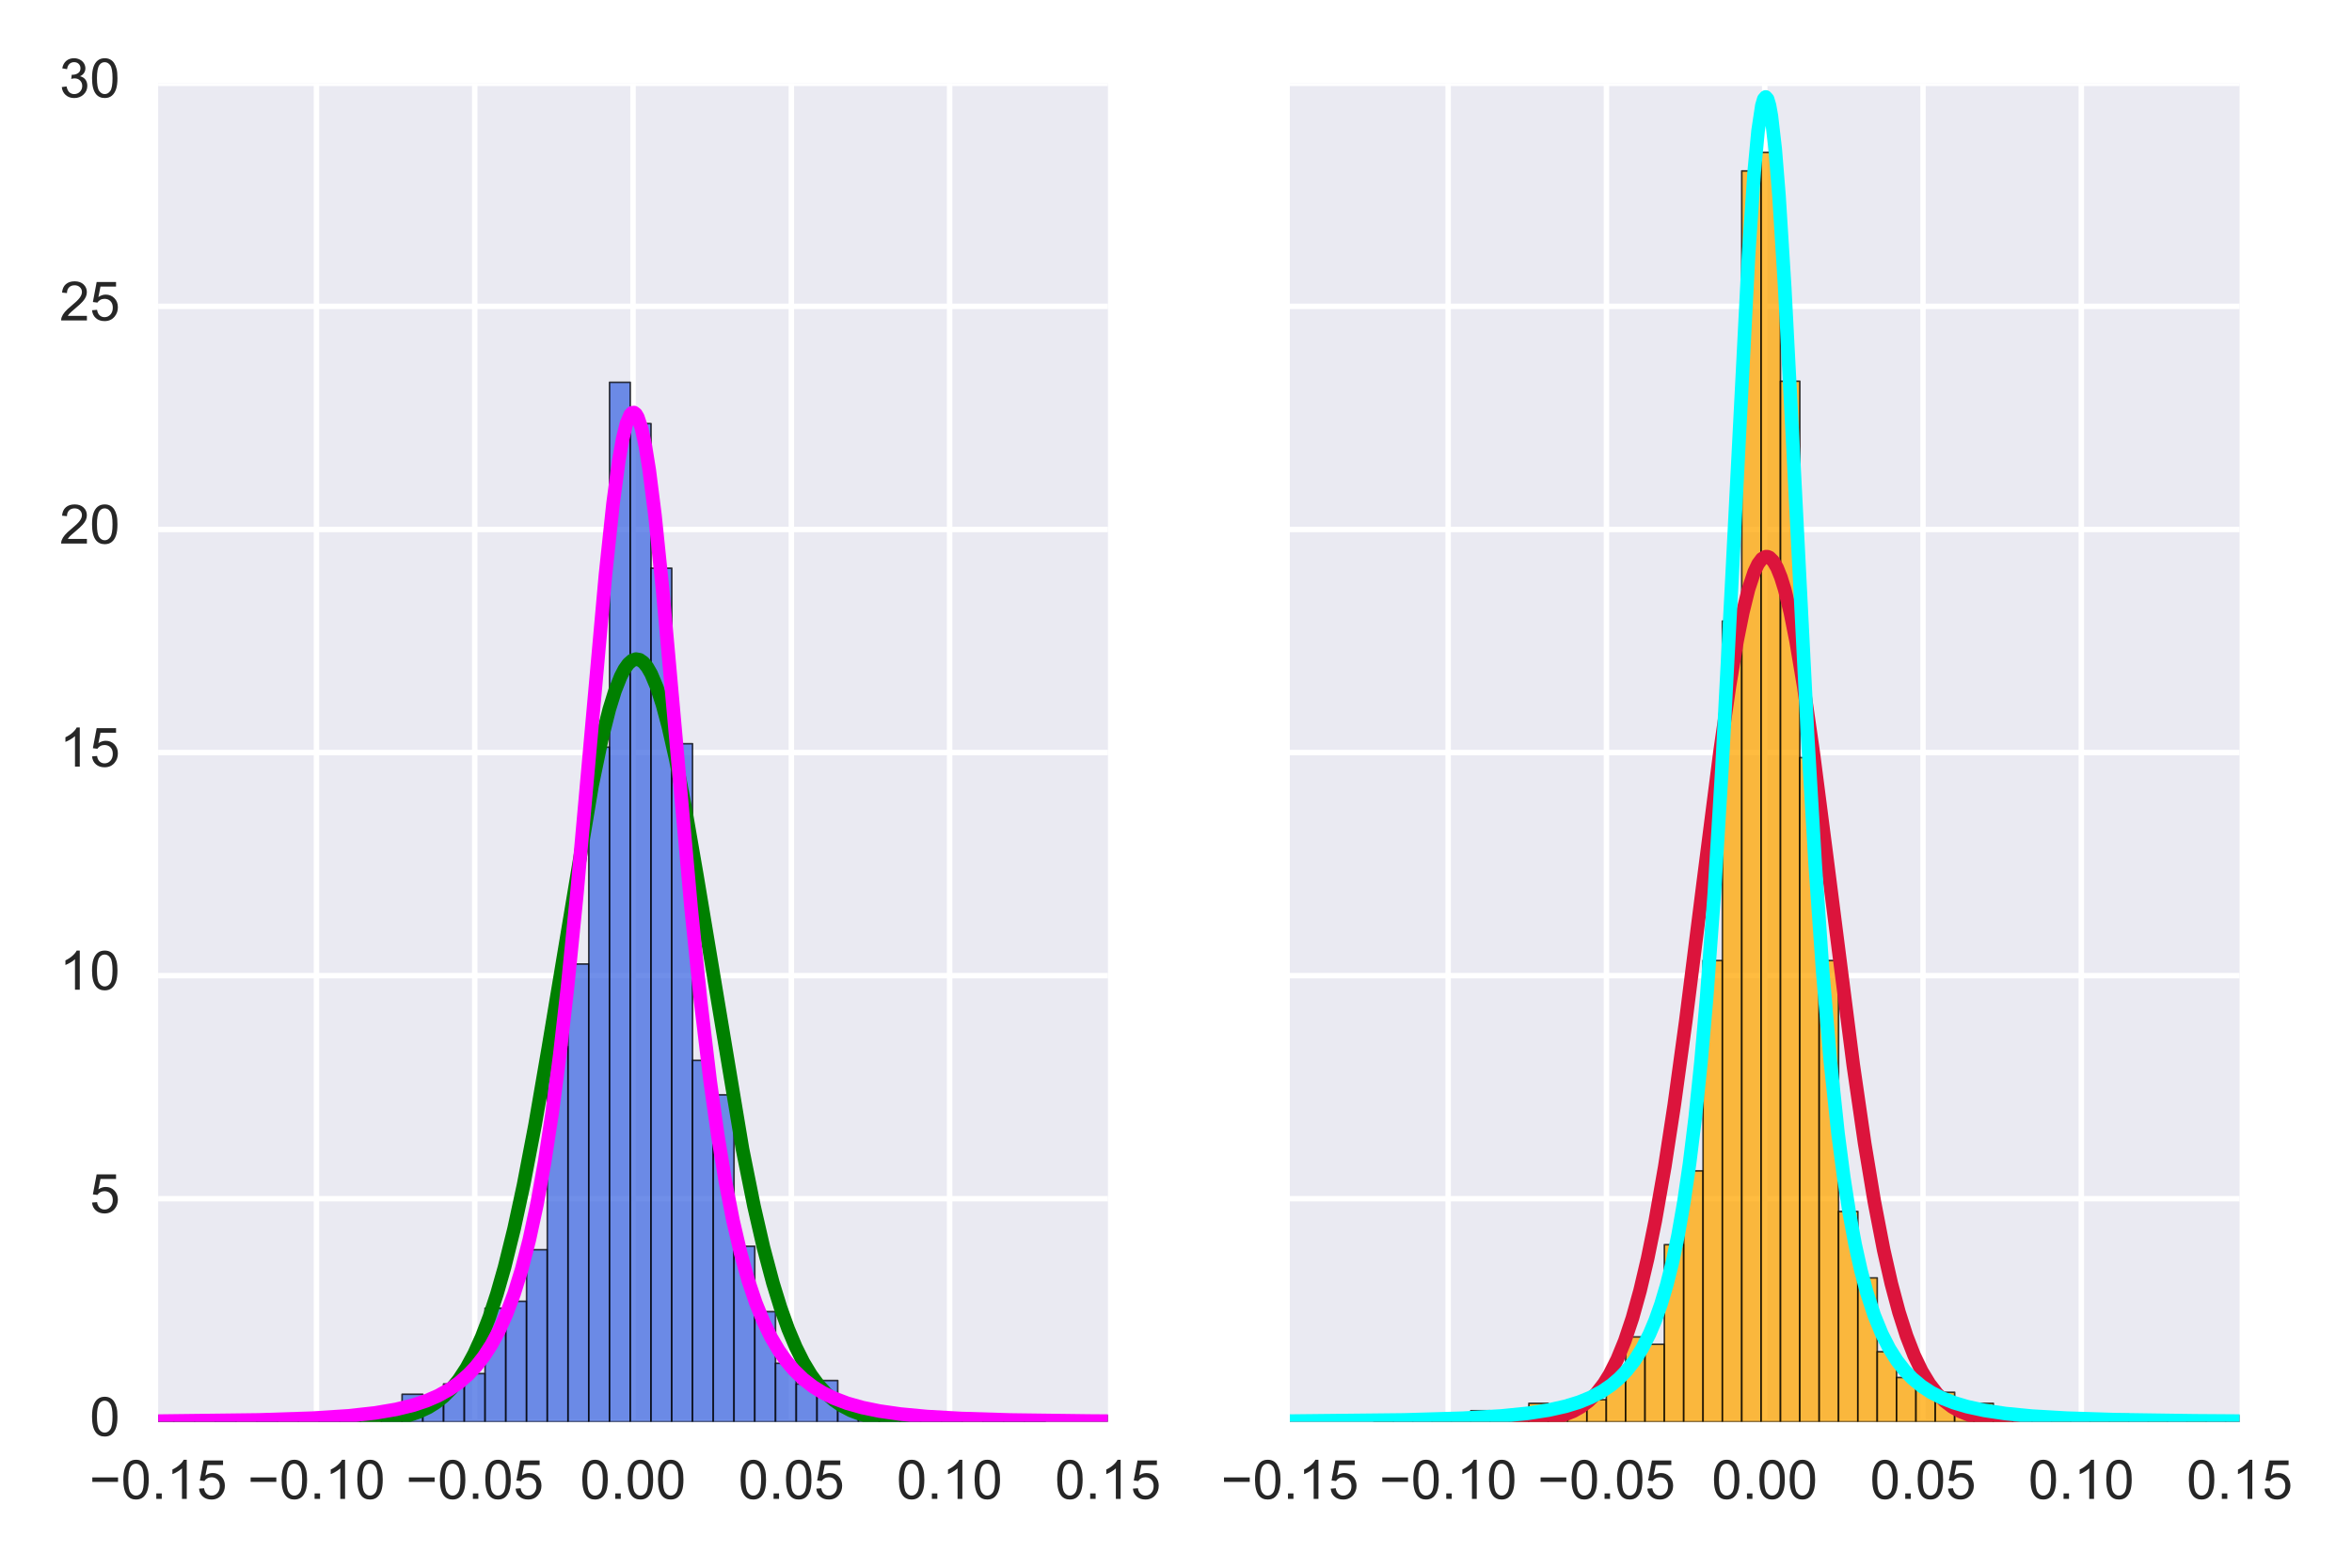 <?xml version="1.0" encoding="utf-8" standalone="no"?>
<!DOCTYPE svg PUBLIC "-//W3C//DTD SVG 1.1//EN"
  "http://www.w3.org/Graphics/SVG/1.1/DTD/svg11.dtd">
<!-- Created with matplotlib (http://matplotlib.org/) -->
<svg height="288pt" version="1.1" viewBox="0 0 432 288" width="432pt" xmlns="http://www.w3.org/2000/svg" xmlns:xlink="http://www.w3.org/1999/xlink">
 <defs>
  <style type="text/css">
*{stroke-linecap:butt;stroke-linejoin:round;stroke-miterlimit:100000;}
  </style>
 </defs>
 <g id="figure_1">
  <g id="patch_1">
   <path d="M 0 288 
L 432 288 
L 432 0 
L 0 0 
z
" style="fill:#ffffff;"/>
  </g>
  <g id="axes_1">
   <g id="patch_2">
    <path d="M 29.05 261.2 
L 203.497 261.2 
L 203.497 15.3 
L 29.05 15.3 
z
" style="fill:#eaeaf2;"/>
   </g>
   <g id="matplotlib.axis_1">
    <g id="xtick_1">
     <g id="text_1">
      <!-- −0.15 -->
      <defs>
       <path d="M 4.156 35.297 
Q 4.156 48 6.766 55.734 
Q 9.375 63.484 14.516 67.672 
Q 19.672 71.875 27.484 71.875 
Q 33.25 71.875 37.594 69.547 
Q 41.938 67.234 44.766 62.859 
Q 47.609 58.5 49.219 52.219 
Q 50.828 45.953 50.828 35.297 
Q 50.828 22.703 48.234 14.969 
Q 45.656 7.234 40.5 3 
Q 35.359 -1.219 27.484 -1.219 
Q 17.141 -1.219 11.234 6.203 
Q 4.156 15.141 4.156 35.297 
M 13.188 35.297 
Q 13.188 17.672 17.312 11.828 
Q 21.438 6 27.484 6 
Q 33.547 6 37.672 11.859 
Q 41.797 17.719 41.797 35.297 
Q 41.797 52.984 37.672 58.781 
Q 33.547 64.594 27.391 64.594 
Q 21.344 64.594 17.719 59.469 
Q 13.188 52.938 13.188 35.297 
" id="ArialMT-30"/>
       <path d="M 37.25 0 
L 28.469 0 
L 28.469 56 
Q 25.297 52.984 20.141 49.953 
Q 14.984 46.922 10.891 45.406 
L 10.891 53.906 
Q 18.266 57.375 23.781 62.297 
Q 29.297 67.234 31.594 71.875 
L 37.25 71.875 
z
" id="ArialMT-31"/>
       <path d="M 52.828 31.203 
L 5.562 31.203 
L 5.562 39.406 
L 52.828 39.406 
z
" id="ArialMT-2212"/>
       <path d="M 9.078 0 
L 9.078 10.016 
L 19.094 10.016 
L 19.094 0 
z
" id="ArialMT-2e"/>
       <path d="M 4.156 18.75 
L 13.375 19.531 
Q 14.406 12.797 18.141 9.391 
Q 21.875 6 27.156 6 
Q 33.5 6 37.891 10.781 
Q 42.281 15.578 42.281 23.484 
Q 42.281 31 38.062 35.344 
Q 33.844 39.703 27 39.703 
Q 22.75 39.703 19.328 37.766 
Q 15.922 35.844 13.969 32.766 
L 5.719 33.844 
L 12.641 70.609 
L 48.25 70.609 
L 48.25 62.203 
L 19.672 62.203 
L 15.828 42.969 
Q 22.266 47.469 29.344 47.469 
Q 38.719 47.469 45.156 40.969 
Q 51.609 34.469 51.609 24.266 
Q 51.609 14.547 45.953 7.469 
Q 39.062 -1.219 27.156 -1.219 
Q 17.391 -1.219 11.203 4.25 
Q 5.031 9.719 4.156 18.75 
" id="ArialMT-35"/>
      </defs>
      <g style="fill:#262626;" transform="translate(16.399 275.358)scale(0.1 -0.1)">
       <use xlink:href="#ArialMT-2212"/>
       <use x="58.398" xlink:href="#ArialMT-30"/>
       <use x="114.014" xlink:href="#ArialMT-2e"/>
       <use x="141.797" xlink:href="#ArialMT-31"/>
       <use x="197.412" xlink:href="#ArialMT-35"/>
      </g>
     </g>
    </g>
    <g id="xtick_2">
     <g id="line2d_1">
      <path clip-path="url(#pfb1548bee6)" d="M 58.124 261.2 
L 58.124 15.3 
" style="fill:none;stroke:#ffffff;stroke-linecap:round;"/>
     </g>
     <g id="line2d_2">
      <defs>
       <path d="M 0 0 
L 0 0 
" id="m879feeece2" style="stroke:#262626;"/>
      </defs>
      <g>
       <use style="fill:#262626;stroke:#262626;" x="58.124" xlink:href="#m879feeece2" y="261.2"/>
      </g>
     </g>
     <g id="line2d_3">
      <g>
       <use style="fill:#262626;stroke:#262626;" x="58.124" xlink:href="#m879feeece2" y="15.3"/>
      </g>
     </g>
     <g id="text_2">
      <!-- −0.10 -->
      <g style="fill:#262626;" transform="translate(45.474 275.358)scale(0.1 -0.1)">
       <use xlink:href="#ArialMT-2212"/>
       <use x="58.398" xlink:href="#ArialMT-30"/>
       <use x="114.014" xlink:href="#ArialMT-2e"/>
       <use x="141.797" xlink:href="#ArialMT-31"/>
       <use x="197.412" xlink:href="#ArialMT-30"/>
      </g>
     </g>
    </g>
    <g id="xtick_3">
     <g id="line2d_4">
      <path clip-path="url(#pfb1548bee6)" d="M 87.199 261.2 
L 87.199 15.3 
" style="fill:none;stroke:#ffffff;stroke-linecap:round;"/>
     </g>
     <g id="line2d_5">
      <g>
       <use style="fill:#262626;stroke:#262626;" x="87.199" xlink:href="#m879feeece2" y="261.2"/>
      </g>
     </g>
     <g id="line2d_6">
      <g>
       <use style="fill:#262626;stroke:#262626;" x="87.199" xlink:href="#m879feeece2" y="15.3"/>
      </g>
     </g>
     <g id="text_3">
      <!-- −0.05 -->
      <g style="fill:#262626;" transform="translate(74.548 275.358)scale(0.1 -0.1)">
       <use xlink:href="#ArialMT-2212"/>
       <use x="58.398" xlink:href="#ArialMT-30"/>
       <use x="114.014" xlink:href="#ArialMT-2e"/>
       <use x="141.797" xlink:href="#ArialMT-30"/>
       <use x="197.412" xlink:href="#ArialMT-35"/>
      </g>
     </g>
    </g>
    <g id="xtick_4">
     <g id="line2d_7">
      <path clip-path="url(#pfb1548bee6)" d="M 116.273 261.2 
L 116.273 15.3 
" style="fill:none;stroke:#ffffff;stroke-linecap:round;"/>
     </g>
     <g id="line2d_8">
      <g>
       <use style="fill:#262626;stroke:#262626;" x="116.273" xlink:href="#m879feeece2" y="261.2"/>
      </g>
     </g>
     <g id="line2d_9">
      <g>
       <use style="fill:#262626;stroke:#262626;" x="116.273" xlink:href="#m879feeece2" y="15.3"/>
      </g>
     </g>
     <g id="text_4">
      <!-- 0.00 -->
      <g style="fill:#262626;" transform="translate(106.543 275.358)scale(0.1 -0.1)">
       <use xlink:href="#ArialMT-30"/>
       <use x="55.615" xlink:href="#ArialMT-2e"/>
       <use x="83.398" xlink:href="#ArialMT-30"/>
       <use x="139.014" xlink:href="#ArialMT-30"/>
      </g>
     </g>
    </g>
    <g id="xtick_5">
     <g id="line2d_10">
      <path clip-path="url(#pfb1548bee6)" d="M 145.348 261.2 
L 145.348 15.3 
" style="fill:none;stroke:#ffffff;stroke-linecap:round;"/>
     </g>
     <g id="line2d_11">
      <g>
       <use style="fill:#262626;stroke:#262626;" x="145.348" xlink:href="#m879feeece2" y="261.2"/>
      </g>
     </g>
     <g id="line2d_12">
      <g>
       <use style="fill:#262626;stroke:#262626;" x="145.348" xlink:href="#m879feeece2" y="15.3"/>
      </g>
     </g>
     <g id="text_5">
      <!-- 0.05 -->
      <g style="fill:#262626;" transform="translate(135.617 275.358)scale(0.1 -0.1)">
       <use xlink:href="#ArialMT-30"/>
       <use x="55.615" xlink:href="#ArialMT-2e"/>
       <use x="83.398" xlink:href="#ArialMT-30"/>
       <use x="139.014" xlink:href="#ArialMT-35"/>
      </g>
     </g>
    </g>
    <g id="xtick_6">
     <g id="line2d_13">
      <path clip-path="url(#pfb1548bee6)" d="M 174.422 261.2 
L 174.422 15.3 
" style="fill:none;stroke:#ffffff;stroke-linecap:round;"/>
     </g>
     <g id="line2d_14">
      <g>
       <use style="fill:#262626;stroke:#262626;" x="174.422" xlink:href="#m879feeece2" y="261.2"/>
      </g>
     </g>
     <g id="line2d_15">
      <g>
       <use style="fill:#262626;stroke:#262626;" x="174.422" xlink:href="#m879feeece2" y="15.3"/>
      </g>
     </g>
     <g id="text_6">
      <!-- 0.10 -->
      <g style="fill:#262626;" transform="translate(164.692 275.358)scale(0.1 -0.1)">
       <use xlink:href="#ArialMT-30"/>
       <use x="55.615" xlink:href="#ArialMT-2e"/>
       <use x="83.398" xlink:href="#ArialMT-31"/>
       <use x="139.014" xlink:href="#ArialMT-30"/>
      </g>
     </g>
    </g>
    <g id="xtick_7">
     <g id="text_7">
      <!-- 0.15 -->
      <g style="fill:#262626;" transform="translate(193.766 275.358)scale(0.1 -0.1)">
       <use xlink:href="#ArialMT-30"/>
       <use x="55.615" xlink:href="#ArialMT-2e"/>
       <use x="83.398" xlink:href="#ArialMT-31"/>
       <use x="139.014" xlink:href="#ArialMT-35"/>
      </g>
     </g>
    </g>
   </g>
   <g id="matplotlib.axis_2">
    <g id="ytick_1">
     <g id="line2d_16">
      <path clip-path="url(#pfb1548bee6)" d="M 29.05 261.2 
L 203.497 261.2 
" style="fill:none;stroke:#ffffff;stroke-linecap:round;"/>
     </g>
     <g id="line2d_17">
      <g>
       <use style="fill:#262626;stroke:#262626;" x="29.05" xlink:href="#m879feeece2" y="261.2"/>
      </g>
     </g>
     <g id="line2d_18">
      <g>
       <use style="fill:#262626;stroke:#262626;" x="203.497" xlink:href="#m879feeece2" y="261.2"/>
      </g>
     </g>
     <g id="text_8">
      <!-- 0 -->
      <g style="fill:#262626;" transform="translate(16.489 263.785)scale(0.1 -0.1)">
       <use xlink:href="#ArialMT-30"/>
      </g>
     </g>
    </g>
    <g id="ytick_2">
     <g id="line2d_19">
      <path clip-path="url(#pfb1548bee6)" d="M 29.05 220.217 
L 203.497 220.217 
" style="fill:none;stroke:#ffffff;stroke-linecap:round;"/>
     </g>
     <g id="line2d_20">
      <g>
       <use style="fill:#262626;stroke:#262626;" x="29.05" xlink:href="#m879feeece2" y="220.217"/>
      </g>
     </g>
     <g id="line2d_21">
      <g>
       <use style="fill:#262626;stroke:#262626;" x="203.497" xlink:href="#m879feeece2" y="220.217"/>
      </g>
     </g>
     <g id="text_9">
      <!-- 5 -->
      <g style="fill:#262626;" transform="translate(16.489 222.802)scale(0.1 -0.1)">
       <use xlink:href="#ArialMT-35"/>
      </g>
     </g>
    </g>
    <g id="ytick_3">
     <g id="line2d_22">
      <path clip-path="url(#pfb1548bee6)" d="M 29.05 179.233 
L 203.497 179.233 
" style="fill:none;stroke:#ffffff;stroke-linecap:round;"/>
     </g>
     <g id="line2d_23">
      <g>
       <use style="fill:#262626;stroke:#262626;" x="29.05" xlink:href="#m879feeece2" y="179.233"/>
      </g>
     </g>
     <g id="line2d_24">
      <g>
       <use style="fill:#262626;stroke:#262626;" x="203.497" xlink:href="#m879feeece2" y="179.233"/>
      </g>
     </g>
     <g id="text_10">
      <!-- 10 -->
      <g style="fill:#262626;" transform="translate(10.928 181.818)scale(0.1 -0.1)">
       <use xlink:href="#ArialMT-31"/>
       <use x="55.615" xlink:href="#ArialMT-30"/>
      </g>
     </g>
    </g>
    <g id="ytick_4">
     <g id="line2d_25">
      <path clip-path="url(#pfb1548bee6)" d="M 29.05 138.25 
L 203.497 138.25 
" style="fill:none;stroke:#ffffff;stroke-linecap:round;"/>
     </g>
     <g id="line2d_26">
      <g>
       <use style="fill:#262626;stroke:#262626;" x="29.05" xlink:href="#m879feeece2" y="138.25"/>
      </g>
     </g>
     <g id="line2d_27">
      <g>
       <use style="fill:#262626;stroke:#262626;" x="203.497" xlink:href="#m879feeece2" y="138.25"/>
      </g>
     </g>
     <g id="text_11">
      <!-- 15 -->
      <g style="fill:#262626;" transform="translate(10.928 140.835)scale(0.1 -0.1)">
       <use xlink:href="#ArialMT-31"/>
       <use x="55.615" xlink:href="#ArialMT-35"/>
      </g>
     </g>
    </g>
    <g id="ytick_5">
     <g id="line2d_28">
      <path clip-path="url(#pfb1548bee6)" d="M 29.05 97.267 
L 203.497 97.267 
" style="fill:none;stroke:#ffffff;stroke-linecap:round;"/>
     </g>
     <g id="line2d_29">
      <g>
       <use style="fill:#262626;stroke:#262626;" x="29.05" xlink:href="#m879feeece2" y="97.267"/>
      </g>
     </g>
     <g id="line2d_30">
      <g>
       <use style="fill:#262626;stroke:#262626;" x="203.497" xlink:href="#m879feeece2" y="97.267"/>
      </g>
     </g>
     <g id="text_12">
      <!-- 20 -->
      <defs>
       <path d="M 50.344 8.453 
L 50.344 0 
L 3.031 0 
Q 2.938 3.172 4.047 6.109 
Q 5.859 10.938 9.828 15.625 
Q 13.812 20.312 21.344 26.469 
Q 33.016 36.031 37.109 41.625 
Q 41.219 47.219 41.219 52.203 
Q 41.219 57.422 37.469 61 
Q 33.734 64.594 27.734 64.594 
Q 21.391 64.594 17.578 60.781 
Q 13.766 56.984 13.719 50.25 
L 4.688 51.172 
Q 5.609 61.281 11.656 66.578 
Q 17.719 71.875 27.938 71.875 
Q 38.234 71.875 44.234 66.156 
Q 50.25 60.453 50.25 52 
Q 50.25 47.703 48.484 43.547 
Q 46.734 39.406 42.656 34.812 
Q 38.578 30.219 29.109 22.219 
Q 21.188 15.578 18.938 13.203 
Q 16.703 10.844 15.234 8.453 
z
" id="ArialMT-32"/>
      </defs>
      <g style="fill:#262626;" transform="translate(10.928 99.852)scale(0.1 -0.1)">
       <use xlink:href="#ArialMT-32"/>
       <use x="55.615" xlink:href="#ArialMT-30"/>
      </g>
     </g>
    </g>
    <g id="ytick_6">
     <g id="line2d_31">
      <path clip-path="url(#pfb1548bee6)" d="M 29.05 56.283 
L 203.497 56.283 
" style="fill:none;stroke:#ffffff;stroke-linecap:round;"/>
     </g>
     <g id="line2d_32">
      <g>
       <use style="fill:#262626;stroke:#262626;" x="29.05" xlink:href="#m879feeece2" y="56.283"/>
      </g>
     </g>
     <g id="line2d_33">
      <g>
       <use style="fill:#262626;stroke:#262626;" x="203.497" xlink:href="#m879feeece2" y="56.283"/>
      </g>
     </g>
     <g id="text_13">
      <!-- 25 -->
      <g style="fill:#262626;" transform="translate(10.928 58.868)scale(0.1 -0.1)">
       <use xlink:href="#ArialMT-32"/>
       <use x="55.615" xlink:href="#ArialMT-35"/>
      </g>
     </g>
    </g>
    <g id="ytick_7">
     <g id="line2d_34">
      <path clip-path="url(#pfb1548bee6)" d="M 29.05 15.3 
L 203.497 15.3 
" style="fill:none;stroke:#ffffff;stroke-linecap:round;"/>
     </g>
     <g id="line2d_35">
      <g>
       <use style="fill:#262626;stroke:#262626;" x="29.05" xlink:href="#m879feeece2" y="15.3"/>
      </g>
     </g>
     <g id="line2d_36">
      <g>
       <use style="fill:#262626;stroke:#262626;" x="203.497" xlink:href="#m879feeece2" y="15.3"/>
      </g>
     </g>
     <g id="text_14">
      <!-- 30 -->
      <defs>
       <path d="M 4.203 18.891 
L 12.984 20.062 
Q 14.5 12.594 18.141 9.297 
Q 21.781 6 27 6 
Q 33.203 6 37.469 10.297 
Q 41.75 14.594 41.75 20.953 
Q 41.75 27 37.797 30.922 
Q 33.844 34.859 27.734 34.859 
Q 25.25 34.859 21.531 33.891 
L 22.516 41.609 
Q 23.391 41.5 23.922 41.5 
Q 29.547 41.5 34.031 44.422 
Q 38.531 47.359 38.531 53.469 
Q 38.531 58.297 35.25 61.469 
Q 31.984 64.656 26.812 64.656 
Q 21.688 64.656 18.266 61.422 
Q 14.844 58.203 13.875 51.766 
L 5.078 53.328 
Q 6.688 62.156 12.391 67.016 
Q 18.109 71.875 26.609 71.875 
Q 32.469 71.875 37.391 69.359 
Q 42.328 66.844 44.938 62.5 
Q 47.562 58.156 47.562 53.266 
Q 47.562 48.641 45.062 44.828 
Q 42.578 41.016 37.703 38.766 
Q 44.047 37.312 47.562 32.688 
Q 51.078 28.078 51.078 21.141 
Q 51.078 11.766 44.234 5.25 
Q 37.406 -1.266 26.953 -1.266 
Q 17.531 -1.266 11.297 4.344 
Q 5.078 9.969 4.203 18.891 
" id="ArialMT-33"/>
      </defs>
      <g style="fill:#262626;" transform="translate(10.928 17.885)scale(0.1 -0.1)">
       <use xlink:href="#ArialMT-33"/>
       <use x="55.615" xlink:href="#ArialMT-30"/>
      </g>
     </g>
    </g>
   </g>
   <g id="patch_3">
    <path clip-path="url(#pfb1548bee6)" d="M 1.447 261.2 
L 5.257 261.2 
L 5.257 260.568 
L 1.447 260.568 
z
" style="fill:#4169e1;opacity:0.75;stroke:#000000;stroke-linejoin:miter;stroke-width:0.3;"/>
   </g>
   <g id="patch_4">
    <path clip-path="url(#pfb1548bee6)" d="M 5.257 261.2 
L 9.068 261.2 
L 9.068 261.2 
L 5.257 261.2 
z
" style="fill:#4169e1;opacity:0.75;stroke:#000000;stroke-linejoin:miter;stroke-width:0.3;"/>
   </g>
   <g id="patch_5">
    <path clip-path="url(#pfb1548bee6)" d="M 9.068 261.2 
L 12.879 261.2 
L 12.879 261.2 
L 9.068 261.2 
z
" style="fill:#4169e1;opacity:0.75;stroke:#000000;stroke-linejoin:miter;stroke-width:0.3;"/>
   </g>
   <g id="patch_6">
    <path clip-path="url(#pfb1548bee6)" d="M 12.879 261.2 
L 16.689 261.2 
L 16.689 261.2 
L 12.879 261.2 
z
" style="fill:#4169e1;opacity:0.75;stroke:#000000;stroke-linejoin:miter;stroke-width:0.3;"/>
   </g>
   <g id="patch_7">
    <path clip-path="url(#pfb1548bee6)" d="M 16.689 261.2 
L 20.5 261.2 
L 20.5 261.2 
L 16.689 261.2 
z
" style="fill:#4169e1;opacity:0.75;stroke:#000000;stroke-linejoin:miter;stroke-width:0.3;"/>
   </g>
   <g id="patch_8">
    <path clip-path="url(#pfb1548bee6)" d="M 20.5 261.2 
L 24.311 261.2 
L 24.311 261.2 
L 20.5 261.2 
z
" style="fill:#4169e1;opacity:0.75;stroke:#000000;stroke-linejoin:miter;stroke-width:0.3;"/>
   </g>
   <g id="patch_9">
    <path clip-path="url(#pfb1548bee6)" d="M 24.311 261.2 
L 28.121 261.2 
L 28.121 261.2 
L 24.311 261.2 
z
" style="fill:#4169e1;opacity:0.75;stroke:#000000;stroke-linejoin:miter;stroke-width:0.3;"/>
   </g>
   <g id="patch_10">
    <path clip-path="url(#pfb1548bee6)" d="M 28.121 261.2 
L 31.932 261.2 
L 31.932 261.2 
L 28.121 261.2 
z
" style="fill:#4169e1;opacity:0.75;stroke:#000000;stroke-linejoin:miter;stroke-width:0.3;"/>
   </g>
   <g id="patch_11">
    <path clip-path="url(#pfb1548bee6)" d="M 31.932 261.2 
L 35.743 261.2 
L 35.743 261.2 
L 31.932 261.2 
z
" style="fill:#4169e1;opacity:0.75;stroke:#000000;stroke-linejoin:miter;stroke-width:0.3;"/>
   </g>
   <g id="patch_12">
    <path clip-path="url(#pfb1548bee6)" d="M 35.743 261.2 
L 39.553 261.2 
L 39.553 261.2 
L 35.743 261.2 
z
" style="fill:#4169e1;opacity:0.75;stroke:#000000;stroke-linejoin:miter;stroke-width:0.3;"/>
   </g>
   <g id="patch_13">
    <path clip-path="url(#pfb1548bee6)" d="M 39.553 261.2 
L 43.364 261.2 
L 43.364 260.568 
L 39.553 260.568 
z
" style="fill:#4169e1;opacity:0.75;stroke:#000000;stroke-linejoin:miter;stroke-width:0.3;"/>
   </g>
   <g id="patch_14">
    <path clip-path="url(#pfb1548bee6)" d="M 43.364 261.2 
L 47.175 261.2 
L 47.175 261.2 
L 43.364 261.2 
z
" style="fill:#4169e1;opacity:0.75;stroke:#000000;stroke-linejoin:miter;stroke-width:0.3;"/>
   </g>
   <g id="patch_15">
    <path clip-path="url(#pfb1548bee6)" d="M 47.175 261.2 
L 50.985 261.2 
L 50.985 260.568 
L 47.175 260.568 
z
" style="fill:#4169e1;opacity:0.75;stroke:#000000;stroke-linejoin:miter;stroke-width:0.3;"/>
   </g>
   <g id="patch_16">
    <path clip-path="url(#pfb1548bee6)" d="M 50.985 261.2 
L 54.796 261.2 
L 54.796 261.2 
L 50.985 261.2 
z
" style="fill:#4169e1;opacity:0.75;stroke:#000000;stroke-linejoin:miter;stroke-width:0.3;"/>
   </g>
   <g id="patch_17">
    <path clip-path="url(#pfb1548bee6)" d="M 54.796 261.2 
L 58.607 261.2 
L 58.607 261.2 
L 54.796 261.2 
z
" style="fill:#4169e1;opacity:0.75;stroke:#000000;stroke-linejoin:miter;stroke-width:0.3;"/>
   </g>
   <g id="patch_18">
    <path clip-path="url(#pfb1548bee6)" d="M 58.607 261.2 
L 62.417 261.2 
L 62.417 260.568 
L 58.607 260.568 
z
" style="fill:#4169e1;opacity:0.75;stroke:#000000;stroke-linejoin:miter;stroke-width:0.3;"/>
   </g>
   <g id="patch_19">
    <path clip-path="url(#pfb1548bee6)" d="M 62.417 261.2 
L 66.228 261.2 
L 66.228 259.935 
L 62.417 259.935 
z
" style="fill:#4169e1;opacity:0.75;stroke:#000000;stroke-linejoin:miter;stroke-width:0.3;"/>
   </g>
   <g id="patch_20">
    <path clip-path="url(#pfb1548bee6)" d="M 66.228 261.2 
L 70.039 261.2 
L 70.039 261.2 
L 66.228 261.2 
z
" style="fill:#4169e1;opacity:0.75;stroke:#000000;stroke-linejoin:miter;stroke-width:0.3;"/>
   </g>
   <g id="patch_21">
    <path clip-path="url(#pfb1548bee6)" d="M 70.039 261.2 
L 73.849 261.2 
L 73.849 259.935 
L 70.039 259.935 
z
" style="fill:#4169e1;opacity:0.75;stroke:#000000;stroke-linejoin:miter;stroke-width:0.3;"/>
   </g>
   <g id="patch_22">
    <path clip-path="url(#pfb1548bee6)" d="M 73.849 261.2 
L 77.66 261.2 
L 77.66 256.141 
L 73.849 256.141 
z
" style="fill:#4169e1;opacity:0.75;stroke:#000000;stroke-linejoin:miter;stroke-width:0.3;"/>
   </g>
   <g id="patch_23">
    <path clip-path="url(#pfb1548bee6)" d="M 77.66 261.2 
L 81.471 261.2 
L 81.471 258.038 
L 77.66 258.038 
z
" style="fill:#4169e1;opacity:0.75;stroke:#000000;stroke-linejoin:miter;stroke-width:0.3;"/>
   </g>
   <g id="patch_24">
    <path clip-path="url(#pfb1548bee6)" d="M 81.471 261.2 
L 85.281 261.2 
L 85.281 254.244 
L 81.471 254.244 
z
" style="fill:#4169e1;opacity:0.75;stroke:#000000;stroke-linejoin:miter;stroke-width:0.3;"/>
   </g>
   <g id="patch_25">
    <path clip-path="url(#pfb1548bee6)" d="M 85.281 261.2 
L 89.092 261.2 
L 89.092 252.347 
L 85.281 252.347 
z
" style="fill:#4169e1;opacity:0.75;stroke:#000000;stroke-linejoin:miter;stroke-width:0.3;"/>
   </g>
   <g id="patch_26">
    <path clip-path="url(#pfb1548bee6)" d="M 89.092 261.2 
L 92.903 261.2 
L 92.903 240.333 
L 89.092 240.333 
z
" style="fill:#4169e1;opacity:0.75;stroke:#000000;stroke-linejoin:miter;stroke-width:0.3;"/>
   </g>
   <g id="patch_27">
    <path clip-path="url(#pfb1548bee6)" d="M 92.903 261.2 
L 96.713 261.2 
L 96.713 239.068 
L 92.903 239.068 
z
" style="fill:#4169e1;opacity:0.75;stroke:#000000;stroke-linejoin:miter;stroke-width:0.3;"/>
   </g>
   <g id="patch_28">
    <path clip-path="url(#pfb1548bee6)" d="M 96.713 261.2 
L 100.524 261.2 
L 100.524 229.583 
L 96.713 229.583 
z
" style="fill:#4169e1;opacity:0.75;stroke:#000000;stroke-linejoin:miter;stroke-width:0.3;"/>
   </g>
   <g id="patch_29">
    <path clip-path="url(#pfb1548bee6)" d="M 100.524 261.2 
L 104.335 261.2 
L 104.335 192.275 
L 100.524 192.275 
z
" style="fill:#4169e1;opacity:0.75;stroke:#000000;stroke-linejoin:miter;stroke-width:0.3;"/>
   </g>
   <g id="patch_30">
    <path clip-path="url(#pfb1548bee6)" d="M 104.335 261.2 
L 108.145 261.2 
L 108.145 177.099 
L 104.335 177.099 
z
" style="fill:#4169e1;opacity:0.75;stroke:#000000;stroke-linejoin:miter;stroke-width:0.3;"/>
   </g>
   <g id="patch_31">
    <path clip-path="url(#pfb1548bee6)" d="M 108.145 261.2 
L 111.956 261.2 
L 111.956 137.261 
L 108.145 137.261 
z
" style="fill:#4169e1;opacity:0.75;stroke:#000000;stroke-linejoin:miter;stroke-width:0.3;"/>
   </g>
   <g id="patch_32">
    <path clip-path="url(#pfb1548bee6)" d="M 111.956 261.2 
L 115.767 261.2 
L 115.767 70.233 
L 111.956 70.233 
z
" style="fill:#4169e1;opacity:0.75;stroke:#000000;stroke-linejoin:miter;stroke-width:0.3;"/>
   </g>
   <g id="patch_33">
    <path clip-path="url(#pfb1548bee6)" d="M 115.767 261.2 
L 119.577 261.2 
L 119.577 77.821 
L 115.767 77.821 
z
" style="fill:#4169e1;opacity:0.75;stroke:#000000;stroke-linejoin:miter;stroke-width:0.3;"/>
   </g>
   <g id="patch_34">
    <path clip-path="url(#pfb1548bee6)" d="M 119.577 261.2 
L 123.388 261.2 
L 123.388 104.379 
L 119.577 104.379 
z
" style="fill:#4169e1;opacity:0.75;stroke:#000000;stroke-linejoin:miter;stroke-width:0.3;"/>
   </g>
   <g id="patch_35">
    <path clip-path="url(#pfb1548bee6)" d="M 123.388 261.2 
L 127.199 261.2 
L 127.199 136.629 
L 123.388 136.629 
z
" style="fill:#4169e1;opacity:0.75;stroke:#000000;stroke-linejoin:miter;stroke-width:0.3;"/>
   </g>
   <g id="patch_36">
    <path clip-path="url(#pfb1548bee6)" d="M 127.199 261.2 
L 131.009 261.2 
L 131.009 194.804 
L 127.199 194.804 
z
" style="fill:#4169e1;opacity:0.75;stroke:#000000;stroke-linejoin:miter;stroke-width:0.3;"/>
   </g>
   <g id="patch_37">
    <path clip-path="url(#pfb1548bee6)" d="M 131.009 261.2 
L 134.82 261.2 
L 134.82 201.128 
L 131.009 201.128 
z
" style="fill:#4169e1;opacity:0.75;stroke:#000000;stroke-linejoin:miter;stroke-width:0.3;"/>
   </g>
   <g id="patch_38">
    <path clip-path="url(#pfb1548bee6)" d="M 134.82 261.2 
L 138.631 261.2 
L 138.631 228.951 
L 134.82 228.951 
z
" style="fill:#4169e1;opacity:0.75;stroke:#000000;stroke-linejoin:miter;stroke-width:0.3;"/>
   </g>
   <g id="patch_39">
    <path clip-path="url(#pfb1548bee6)" d="M 138.631 261.2 
L 142.441 261.2 
L 142.441 240.965 
L 138.631 240.965 
z
" style="fill:#4169e1;opacity:0.75;stroke:#000000;stroke-linejoin:miter;stroke-width:0.3;"/>
   </g>
   <g id="patch_40">
    <path clip-path="url(#pfb1548bee6)" d="M 142.441 261.2 
L 146.252 261.2 
L 146.252 250.45 
L 142.441 250.45 
z
" style="fill:#4169e1;opacity:0.75;stroke:#000000;stroke-linejoin:miter;stroke-width:0.3;"/>
   </g>
   <g id="patch_41">
    <path clip-path="url(#pfb1548bee6)" d="M 146.252 261.2 
L 150.063 261.2 
L 150.063 254.244 
L 146.252 254.244 
z
" style="fill:#4169e1;opacity:0.75;stroke:#000000;stroke-linejoin:miter;stroke-width:0.3;"/>
   </g>
   <g id="patch_42">
    <path clip-path="url(#pfb1548bee6)" d="M 150.063 261.2 
L 153.873 261.2 
L 153.873 253.612 
L 150.063 253.612 
z
" style="fill:#4169e1;opacity:0.75;stroke:#000000;stroke-linejoin:miter;stroke-width:0.3;"/>
   </g>
   <g id="patch_43">
    <path clip-path="url(#pfb1548bee6)" d="M 153.873 261.2 
L 157.684 261.2 
L 157.684 258.671 
L 153.873 258.671 
z
" style="fill:#4169e1;opacity:0.75;stroke:#000000;stroke-linejoin:miter;stroke-width:0.3;"/>
   </g>
   <g id="patch_44">
    <path clip-path="url(#pfb1548bee6)" d="M 157.684 261.2 
L 161.495 261.2 
L 161.495 259.935 
L 157.684 259.935 
z
" style="fill:#4169e1;opacity:0.75;stroke:#000000;stroke-linejoin:miter;stroke-width:0.3;"/>
   </g>
   <g id="patch_45">
    <path clip-path="url(#pfb1548bee6)" d="M 161.495 261.2 
L 165.305 261.2 
L 165.305 259.935 
L 161.495 259.935 
z
" style="fill:#4169e1;opacity:0.75;stroke:#000000;stroke-linejoin:miter;stroke-width:0.3;"/>
   </g>
   <g id="patch_46">
    <path clip-path="url(#pfb1548bee6)" d="M 165.305 261.2 
L 169.116 261.2 
L 169.116 259.303 
L 165.305 259.303 
z
" style="fill:#4169e1;opacity:0.75;stroke:#000000;stroke-linejoin:miter;stroke-width:0.3;"/>
   </g>
   <g id="patch_47">
    <path clip-path="url(#pfb1548bee6)" d="M 169.116 261.2 
L 172.927 261.2 
L 172.927 260.568 
L 169.116 260.568 
z
" style="fill:#4169e1;opacity:0.75;stroke:#000000;stroke-linejoin:miter;stroke-width:0.3;"/>
   </g>
   <g id="patch_48">
    <path clip-path="url(#pfb1548bee6)" d="M 172.927 261.2 
L 176.737 261.2 
L 176.737 260.568 
L 172.927 260.568 
z
" style="fill:#4169e1;opacity:0.75;stroke:#000000;stroke-linejoin:miter;stroke-width:0.3;"/>
   </g>
   <g id="patch_49">
    <path clip-path="url(#pfb1548bee6)" d="M 176.737 261.2 
L 180.548 261.2 
L 180.548 261.2 
L 176.737 261.2 
z
" style="fill:#4169e1;opacity:0.75;stroke:#000000;stroke-linejoin:miter;stroke-width:0.3;"/>
   </g>
   <g id="patch_50">
    <path clip-path="url(#pfb1548bee6)" d="M 180.548 261.2 
L 184.359 261.2 
L 184.359 260.568 
L 180.548 260.568 
z
" style="fill:#4169e1;opacity:0.75;stroke:#000000;stroke-linejoin:miter;stroke-width:0.3;"/>
   </g>
   <g id="patch_51">
    <path clip-path="url(#pfb1548bee6)" d="M 184.359 261.2 
L 188.169 261.2 
L 188.169 260.568 
L 184.359 260.568 
z
" style="fill:#4169e1;opacity:0.75;stroke:#000000;stroke-linejoin:miter;stroke-width:0.3;"/>
   </g>
   <g id="patch_52">
    <path clip-path="url(#pfb1548bee6)" d="M 188.169 261.2 
L 191.98 261.2 
L 191.98 260.568 
L 188.169 260.568 
z
" style="fill:#4169e1;opacity:0.75;stroke:#000000;stroke-linejoin:miter;stroke-width:0.3;"/>
   </g>
   <g id="line2d_37">
    <path clip-path="url(#pfb1548bee6)" d="M 29.05 261.2 
L 65.408 261.096 
L 69.952 260.849 
L 72.749 260.498 
L 75.196 259.958 
L 76.944 259.37 
L 78.692 258.548 
L 80.091 257.674 
L 81.489 256.561 
L 82.887 255.161 
L 84.286 253.421 
L 85.684 251.287 
L 87.082 248.7 
L 88.481 245.604 
L 89.879 241.948 
L 91.278 237.686 
L 92.676 232.783 
L 94.424 225.726 
L 96.172 217.646 
L 98.269 206.692 
L 100.717 192.49 
L 108.757 144.254 
L 110.505 135.88 
L 111.904 130.324 
L 112.952 126.935 
L 114.001 124.278 
L 114.7 122.937 
L 115.399 121.954 
L 116.099 121.335 
L 116.798 121.085 
L 117.497 121.208 
L 118.196 121.701 
L 118.895 122.561 
L 119.595 123.781 
L 120.643 126.264 
L 121.692 129.492 
L 122.741 133.407 
L 124.139 139.583 
L 125.887 148.579 
L 127.985 160.725 
L 136.375 211.075 
L 138.473 221.517 
L 140.221 229.126 
L 141.969 235.703 
L 143.367 240.232 
L 144.765 244.138 
L 146.164 247.463 
L 147.562 250.257 
L 148.96 252.575 
L 150.359 254.474 
L 151.757 256.01 
L 153.155 257.237 
L 154.554 258.207 
L 156.302 259.123 
L 158.05 259.783 
L 160.147 260.323 
L 162.595 260.714 
L 165.741 260.983 
L 170.635 261.145 
L 181.123 261.198 
L 203.497 261.2 
L 203.497 261.2 
" style="fill:none;stroke:#008000;stroke-linecap:round;stroke-width:2.5;"/>
   </g>
   <g id="line2d_38">
    <path clip-path="url(#pfb1548bee6)" d="M 29.05 261.078 
L 47.578 260.854 
L 57.367 260.534 
L 64.009 260.105 
L 68.904 259.567 
L 72.749 258.915 
L 75.895 258.144 
L 78.343 257.328 
L 80.44 256.42 
L 82.538 255.255 
L 84.286 254.029 
L 86.034 252.503 
L 87.432 251.014 
L 88.83 249.23 
L 90.229 247.087 
L 91.627 244.51 
L 93.026 241.407 
L 94.424 237.667 
L 95.822 233.165 
L 97.221 227.753 
L 98.619 221.273 
L 100.017 213.557 
L 101.416 204.444 
L 102.814 193.806 
L 104.212 181.582 
L 105.96 164.169 
L 108.408 136.852 
L 111.204 105.636 
L 112.603 92.481 
L 113.651 84.671 
L 114.351 80.701 
L 115.05 77.849 
L 115.749 76.197 
L 116.099 75.836 
L 116.448 75.791 
L 116.798 76.061 
L 117.147 76.645 
L 117.847 78.732 
L 118.546 81.993 
L 119.245 86.338 
L 120.294 94.624 
L 121.692 108.229 
L 123.79 131.665 
L 126.936 166.785 
L 128.684 183.877 
L 130.432 198.555 
L 131.83 208.527 
L 133.229 217.024 
L 134.627 224.19 
L 136.025 230.192 
L 137.424 235.195 
L 138.822 239.354 
L 140.221 242.807 
L 141.619 245.673 
L 143.017 248.053 
L 144.416 250.034 
L 145.814 251.685 
L 147.562 253.373 
L 149.31 254.727 
L 151.058 255.818 
L 153.155 256.858 
L 155.603 257.789 
L 158.399 258.581 
L 161.546 259.227 
L 165.391 259.777 
L 170.286 260.236 
L 176.578 260.593 
L 185.668 260.867 
L 200.001 261.053 
L 203.497 261.077 
L 203.497 261.077 
" style="fill:none;stroke:#ff00ff;stroke-linecap:round;stroke-width:2.5;"/>
   </g>
   <g id="patch_53">
    <path d="M 29.05 15.3 
L 203.497 15.3 
" style="fill:none;"/>
   </g>
   <g id="patch_54">
    <path d="M 203.497 261.2 
L 203.497 15.3 
" style="fill:none;"/>
   </g>
   <g id="patch_55">
    <path d="M 29.05 261.2 
L 203.497 261.2 
" style="fill:none;"/>
   </g>
   <g id="patch_56">
    <path d="M 29.05 261.2 
L 29.05 15.3 
" style="fill:none;"/>
   </g>
  </g>
  <g id="axes_2">
   <g id="patch_57">
    <path d="M 236.909 261.2 
L 411.356 261.2 
L 411.356 15.3 
L 236.909 15.3 
z
" style="fill:#eaeaf2;"/>
   </g>
   <g id="matplotlib.axis_3">
    <g id="xtick_8">
     <g id="text_15">
      <!-- −0.15 -->
      <g style="fill:#262626;" transform="translate(224.259 275.358)scale(0.1 -0.1)">
       <use xlink:href="#ArialMT-2212"/>
       <use x="58.398" xlink:href="#ArialMT-30"/>
       <use x="114.014" xlink:href="#ArialMT-2e"/>
       <use x="141.797" xlink:href="#ArialMT-31"/>
       <use x="197.412" xlink:href="#ArialMT-35"/>
      </g>
     </g>
    </g>
    <g id="xtick_9">
     <g id="line2d_39">
      <path clip-path="url(#p4693bf2e70)" d="M 265.984 261.2 
L 265.984 15.3 
" style="fill:none;stroke:#ffffff;stroke-linecap:round;"/>
     </g>
     <g id="line2d_40">
      <g>
       <use style="fill:#262626;stroke:#262626;" x="265.984" xlink:href="#m879feeece2" y="261.2"/>
      </g>
     </g>
     <g id="line2d_41">
      <g>
       <use style="fill:#262626;stroke:#262626;" x="265.984" xlink:href="#m879feeece2" y="15.3"/>
      </g>
     </g>
     <g id="text_16">
      <!-- −0.10 -->
      <g style="fill:#262626;" transform="translate(253.333 275.358)scale(0.1 -0.1)">
       <use xlink:href="#ArialMT-2212"/>
       <use x="58.398" xlink:href="#ArialMT-30"/>
       <use x="114.014" xlink:href="#ArialMT-2e"/>
       <use x="141.797" xlink:href="#ArialMT-31"/>
       <use x="197.412" xlink:href="#ArialMT-30"/>
      </g>
     </g>
    </g>
    <g id="xtick_10">
     <g id="line2d_42">
      <path clip-path="url(#p4693bf2e70)" d="M 295.058 261.2 
L 295.058 15.3 
" style="fill:none;stroke:#ffffff;stroke-linecap:round;"/>
     </g>
     <g id="line2d_43">
      <g>
       <use style="fill:#262626;stroke:#262626;" x="295.058" xlink:href="#m879feeece2" y="261.2"/>
      </g>
     </g>
     <g id="line2d_44">
      <g>
       <use style="fill:#262626;stroke:#262626;" x="295.058" xlink:href="#m879feeece2" y="15.3"/>
      </g>
     </g>
     <g id="text_17">
      <!-- −0.05 -->
      <g style="fill:#262626;" transform="translate(282.408 275.358)scale(0.1 -0.1)">
       <use xlink:href="#ArialMT-2212"/>
       <use x="58.398" xlink:href="#ArialMT-30"/>
       <use x="114.014" xlink:href="#ArialMT-2e"/>
       <use x="141.797" xlink:href="#ArialMT-30"/>
       <use x="197.412" xlink:href="#ArialMT-35"/>
      </g>
     </g>
    </g>
    <g id="xtick_11">
     <g id="line2d_45">
      <path clip-path="url(#p4693bf2e70)" d="M 324.133 261.2 
L 324.133 15.3 
" style="fill:none;stroke:#ffffff;stroke-linecap:round;"/>
     </g>
     <g id="line2d_46">
      <g>
       <use style="fill:#262626;stroke:#262626;" x="324.133" xlink:href="#m879feeece2" y="261.2"/>
      </g>
     </g>
     <g id="line2d_47">
      <g>
       <use style="fill:#262626;stroke:#262626;" x="324.133" xlink:href="#m879feeece2" y="15.3"/>
      </g>
     </g>
     <g id="text_18">
      <!-- 0.00 -->
      <g style="fill:#262626;" transform="translate(314.402 275.358)scale(0.1 -0.1)">
       <use xlink:href="#ArialMT-30"/>
       <use x="55.615" xlink:href="#ArialMT-2e"/>
       <use x="83.398" xlink:href="#ArialMT-30"/>
       <use x="139.014" xlink:href="#ArialMT-30"/>
      </g>
     </g>
    </g>
    <g id="xtick_12">
     <g id="line2d_48">
      <path clip-path="url(#p4693bf2e70)" d="M 353.207 261.2 
L 353.207 15.3 
" style="fill:none;stroke:#ffffff;stroke-linecap:round;"/>
     </g>
     <g id="line2d_49">
      <g>
       <use style="fill:#262626;stroke:#262626;" x="353.207" xlink:href="#m879feeece2" y="261.2"/>
      </g>
     </g>
     <g id="line2d_50">
      <g>
       <use style="fill:#262626;stroke:#262626;" x="353.207" xlink:href="#m879feeece2" y="15.3"/>
      </g>
     </g>
     <g id="text_19">
      <!-- 0.05 -->
      <g style="fill:#262626;" transform="translate(343.477 275.358)scale(0.1 -0.1)">
       <use xlink:href="#ArialMT-30"/>
       <use x="55.615" xlink:href="#ArialMT-2e"/>
       <use x="83.398" xlink:href="#ArialMT-30"/>
       <use x="139.014" xlink:href="#ArialMT-35"/>
      </g>
     </g>
    </g>
    <g id="xtick_13">
     <g id="line2d_51">
      <path clip-path="url(#p4693bf2e70)" d="M 382.282 261.2 
L 382.282 15.3 
" style="fill:none;stroke:#ffffff;stroke-linecap:round;"/>
     </g>
     <g id="line2d_52">
      <g>
       <use style="fill:#262626;stroke:#262626;" x="382.282" xlink:href="#m879feeece2" y="261.2"/>
      </g>
     </g>
     <g id="line2d_53">
      <g>
       <use style="fill:#262626;stroke:#262626;" x="382.282" xlink:href="#m879feeece2" y="15.3"/>
      </g>
     </g>
     <g id="text_20">
      <!-- 0.10 -->
      <g style="fill:#262626;" transform="translate(372.551 275.358)scale(0.1 -0.1)">
       <use xlink:href="#ArialMT-30"/>
       <use x="55.615" xlink:href="#ArialMT-2e"/>
       <use x="83.398" xlink:href="#ArialMT-31"/>
       <use x="139.014" xlink:href="#ArialMT-30"/>
      </g>
     </g>
    </g>
    <g id="xtick_14">
     <g id="text_21">
      <!-- 0.15 -->
      <g style="fill:#262626;" transform="translate(401.626 275.358)scale(0.1 -0.1)">
       <use xlink:href="#ArialMT-30"/>
       <use x="55.615" xlink:href="#ArialMT-2e"/>
       <use x="83.398" xlink:href="#ArialMT-31"/>
       <use x="139.014" xlink:href="#ArialMT-35"/>
      </g>
     </g>
    </g>
   </g>
   <g id="matplotlib.axis_4">
    <g id="ytick_8">
     <g id="line2d_54">
      <path clip-path="url(#p4693bf2e70)" d="M 236.909 261.2 
L 411.356 261.2 
" style="fill:none;stroke:#ffffff;stroke-linecap:round;"/>
     </g>
     <g id="line2d_55">
      <g>
       <use style="fill:#262626;stroke:#262626;" x="236.909" xlink:href="#m879feeece2" y="261.2"/>
      </g>
     </g>
     <g id="line2d_56">
      <g>
       <use style="fill:#262626;stroke:#262626;" x="411.356" xlink:href="#m879feeece2" y="261.2"/>
      </g>
     </g>
    </g>
    <g id="ytick_9">
     <g id="line2d_57">
      <path clip-path="url(#p4693bf2e70)" d="M 236.909 220.217 
L 411.356 220.217 
" style="fill:none;stroke:#ffffff;stroke-linecap:round;"/>
     </g>
     <g id="line2d_58">
      <g>
       <use style="fill:#262626;stroke:#262626;" x="236.909" xlink:href="#m879feeece2" y="220.217"/>
      </g>
     </g>
     <g id="line2d_59">
      <g>
       <use style="fill:#262626;stroke:#262626;" x="411.356" xlink:href="#m879feeece2" y="220.217"/>
      </g>
     </g>
    </g>
    <g id="ytick_10">
     <g id="line2d_60">
      <path clip-path="url(#p4693bf2e70)" d="M 236.909 179.233 
L 411.356 179.233 
" style="fill:none;stroke:#ffffff;stroke-linecap:round;"/>
     </g>
     <g id="line2d_61">
      <g>
       <use style="fill:#262626;stroke:#262626;" x="236.909" xlink:href="#m879feeece2" y="179.233"/>
      </g>
     </g>
     <g id="line2d_62">
      <g>
       <use style="fill:#262626;stroke:#262626;" x="411.356" xlink:href="#m879feeece2" y="179.233"/>
      </g>
     </g>
    </g>
    <g id="ytick_11">
     <g id="line2d_63">
      <path clip-path="url(#p4693bf2e70)" d="M 236.909 138.25 
L 411.356 138.25 
" style="fill:none;stroke:#ffffff;stroke-linecap:round;"/>
     </g>
     <g id="line2d_64">
      <g>
       <use style="fill:#262626;stroke:#262626;" x="236.909" xlink:href="#m879feeece2" y="138.25"/>
      </g>
     </g>
     <g id="line2d_65">
      <g>
       <use style="fill:#262626;stroke:#262626;" x="411.356" xlink:href="#m879feeece2" y="138.25"/>
      </g>
     </g>
    </g>
    <g id="ytick_12">
     <g id="line2d_66">
      <path clip-path="url(#p4693bf2e70)" d="M 236.909 97.267 
L 411.356 97.267 
" style="fill:none;stroke:#ffffff;stroke-linecap:round;"/>
     </g>
     <g id="line2d_67">
      <g>
       <use style="fill:#262626;stroke:#262626;" x="236.909" xlink:href="#m879feeece2" y="97.267"/>
      </g>
     </g>
     <g id="line2d_68">
      <g>
       <use style="fill:#262626;stroke:#262626;" x="411.356" xlink:href="#m879feeece2" y="97.267"/>
      </g>
     </g>
    </g>
    <g id="ytick_13">
     <g id="line2d_69">
      <path clip-path="url(#p4693bf2e70)" d="M 236.909 56.283 
L 411.356 56.283 
" style="fill:none;stroke:#ffffff;stroke-linecap:round;"/>
     </g>
     <g id="line2d_70">
      <g>
       <use style="fill:#262626;stroke:#262626;" x="236.909" xlink:href="#m879feeece2" y="56.283"/>
      </g>
     </g>
     <g id="line2d_71">
      <g>
       <use style="fill:#262626;stroke:#262626;" x="411.356" xlink:href="#m879feeece2" y="56.283"/>
      </g>
     </g>
    </g>
    <g id="ytick_14">
     <g id="line2d_72">
      <path clip-path="url(#p4693bf2e70)" d="M 236.909 15.3 
L 411.356 15.3 
" style="fill:none;stroke:#ffffff;stroke-linecap:round;"/>
     </g>
     <g id="line2d_73">
      <g>
       <use style="fill:#262626;stroke:#262626;" x="236.909" xlink:href="#m879feeece2" y="15.3"/>
      </g>
     </g>
     <g id="line2d_74">
      <g>
       <use style="fill:#262626;stroke:#262626;" x="411.356" xlink:href="#m879feeece2" y="15.3"/>
      </g>
     </g>
    </g>
   </g>
   <g id="patch_58">
    <path clip-path="url(#p4693bf2e70)" d="M 252.376 261.2 
L 255.931 261.2 
L 255.931 260.522 
L 252.376 260.522 
z
" style="fill:#ffa500;opacity:0.75;stroke:#000000;stroke-linejoin:miter;stroke-width:0.3;"/>
   </g>
   <g id="patch_59">
    <path clip-path="url(#p4693bf2e70)" d="M 255.931 261.2 
L 259.485 261.2 
L 259.485 261.2 
L 255.931 261.2 
z
" style="fill:#ffa500;opacity:0.75;stroke:#000000;stroke-linejoin:miter;stroke-width:0.3;"/>
   </g>
   <g id="patch_60">
    <path clip-path="url(#p4693bf2e70)" d="M 259.485 261.2 
L 263.04 261.2 
L 263.04 261.2 
L 259.485 261.2 
z
" style="fill:#ffa500;opacity:0.75;stroke:#000000;stroke-linejoin:miter;stroke-width:0.3;"/>
   </g>
   <g id="patch_61">
    <path clip-path="url(#p4693bf2e70)" d="M 263.04 261.2 
L 266.595 261.2 
L 266.595 260.522 
L 263.04 260.522 
z
" style="fill:#ffa500;opacity:0.75;stroke:#000000;stroke-linejoin:miter;stroke-width:0.3;"/>
   </g>
   <g id="patch_62">
    <path clip-path="url(#p4693bf2e70)" d="M 266.595 261.2 
L 270.149 261.2 
L 270.149 260.522 
L 266.595 260.522 
z
" style="fill:#ffa500;opacity:0.75;stroke:#000000;stroke-linejoin:miter;stroke-width:0.3;"/>
   </g>
   <g id="patch_63">
    <path clip-path="url(#p4693bf2e70)" d="M 270.149 261.2 
L 273.704 261.2 
L 273.704 259.166 
L 270.149 259.166 
z
" style="fill:#ffa500;opacity:0.75;stroke:#000000;stroke-linejoin:miter;stroke-width:0.3;"/>
   </g>
   <g id="patch_64">
    <path clip-path="url(#p4693bf2e70)" d="M 273.704 261.2 
L 277.259 261.2 
L 277.259 259.844 
L 273.704 259.844 
z
" style="fill:#ffa500;opacity:0.75;stroke:#000000;stroke-linejoin:miter;stroke-width:0.3;"/>
   </g>
   <g id="patch_65">
    <path clip-path="url(#p4693bf2e70)" d="M 277.259 261.2 
L 280.813 261.2 
L 280.813 259.844 
L 277.259 259.844 
z
" style="fill:#ffa500;opacity:0.75;stroke:#000000;stroke-linejoin:miter;stroke-width:0.3;"/>
   </g>
   <g id="patch_66">
    <path clip-path="url(#p4693bf2e70)" d="M 280.813 261.2 
L 284.368 261.2 
L 284.368 257.811 
L 280.813 257.811 
z
" style="fill:#ffa500;opacity:0.75;stroke:#000000;stroke-linejoin:miter;stroke-width:0.3;"/>
   </g>
   <g id="patch_67">
    <path clip-path="url(#p4693bf2e70)" d="M 284.368 261.2 
L 287.923 261.2 
L 287.923 258.488 
L 284.368 258.488 
z
" style="fill:#ffa500;opacity:0.75;stroke:#000000;stroke-linejoin:miter;stroke-width:0.3;"/>
   </g>
   <g id="patch_68">
    <path clip-path="url(#p4693bf2e70)" d="M 287.923 261.2 
L 291.478 261.2 
L 291.478 257.133 
L 287.923 257.133 
z
" style="fill:#ffa500;opacity:0.75;stroke:#000000;stroke-linejoin:miter;stroke-width:0.3;"/>
   </g>
   <g id="patch_69">
    <path clip-path="url(#p4693bf2e70)" d="M 291.478 261.2 
L 295.032 261.2 
L 295.032 257.133 
L 291.478 257.133 
z
" style="fill:#ffa500;opacity:0.75;stroke:#000000;stroke-linejoin:miter;stroke-width:0.3;"/>
   </g>
   <g id="patch_70">
    <path clip-path="url(#p4693bf2e70)" d="M 295.032 261.2 
L 298.587 261.2 
L 298.587 251.71 
L 295.032 251.71 
z
" style="fill:#ffa500;opacity:0.75;stroke:#000000;stroke-linejoin:miter;stroke-width:0.3;"/>
   </g>
   <g id="patch_71">
    <path clip-path="url(#p4693bf2e70)" d="M 298.587 261.2 
L 302.142 261.2 
L 302.142 245.609 
L 298.587 245.609 
z
" style="fill:#ffa500;opacity:0.75;stroke:#000000;stroke-linejoin:miter;stroke-width:0.3;"/>
   </g>
   <g id="patch_72">
    <path clip-path="url(#p4693bf2e70)" d="M 302.142 261.2 
L 305.696 261.2 
L 305.696 246.965 
L 302.142 246.965 
z
" style="fill:#ffa500;opacity:0.75;stroke:#000000;stroke-linejoin:miter;stroke-width:0.3;"/>
   </g>
   <g id="patch_73">
    <path clip-path="url(#p4693bf2e70)" d="M 305.696 261.2 
L 309.251 261.2 
L 309.251 228.662 
L 305.696 228.662 
z
" style="fill:#ffa500;opacity:0.75;stroke:#000000;stroke-linejoin:miter;stroke-width:0.3;"/>
   </g>
   <g id="patch_74">
    <path clip-path="url(#p4693bf2e70)" d="M 309.251 261.2 
L 312.806 261.2 
L 312.806 215.104 
L 309.251 215.104 
z
" style="fill:#ffa500;opacity:0.75;stroke:#000000;stroke-linejoin:miter;stroke-width:0.3;"/>
   </g>
   <g id="patch_75">
    <path clip-path="url(#p4693bf2e70)" d="M 312.806 261.2 
L 316.36 261.2 
L 316.36 176.465 
L 312.806 176.465 
z
" style="fill:#ffa500;opacity:0.75;stroke:#000000;stroke-linejoin:miter;stroke-width:0.3;"/>
   </g>
   <g id="patch_76">
    <path clip-path="url(#p4693bf2e70)" d="M 316.36 261.2 
L 319.915 261.2 
L 319.915 114.1 
L 316.36 114.1 
z
" style="fill:#ffa500;opacity:0.75;stroke:#000000;stroke-linejoin:miter;stroke-width:0.3;"/>
   </g>
   <g id="patch_77">
    <path clip-path="url(#p4693bf2e70)" d="M 319.915 261.2 
L 323.47 261.2 
L 323.47 31.399 
L 319.915 31.399 
z
" style="fill:#ffa500;opacity:0.75;stroke:#000000;stroke-linejoin:miter;stroke-width:0.3;"/>
   </g>
   <g id="patch_78">
    <path clip-path="url(#p4693bf2e70)" d="M 323.47 261.2 
L 327.024 261.2 
L 327.024 28.009 
L 323.47 28.009 
z
" style="fill:#ffa500;opacity:0.75;stroke:#000000;stroke-linejoin:miter;stroke-width:0.3;"/>
   </g>
   <g id="patch_79">
    <path clip-path="url(#p4693bf2e70)" d="M 327.024 261.2 
L 330.579 261.2 
L 330.579 70.038 
L 327.024 70.038 
z
" style="fill:#ffa500;opacity:0.75;stroke:#000000;stroke-linejoin:miter;stroke-width:0.3;"/>
   </g>
   <g id="patch_80">
    <path clip-path="url(#p4693bf2e70)" d="M 330.579 261.2 
L 334.134 261.2 
L 334.134 139.182 
L 330.579 139.182 
z
" style="fill:#ffa500;opacity:0.75;stroke:#000000;stroke-linejoin:miter;stroke-width:0.3;"/>
   </g>
   <g id="patch_81">
    <path clip-path="url(#p4693bf2e70)" d="M 334.134 261.2 
L 337.688 261.2 
L 337.688 176.465 
L 334.134 176.465 
z
" style="fill:#ffa500;opacity:0.75;stroke:#000000;stroke-linejoin:miter;stroke-width:0.3;"/>
   </g>
   <g id="patch_82">
    <path clip-path="url(#p4693bf2e70)" d="M 337.688 261.2 
L 341.243 261.2 
L 341.243 222.561 
L 337.688 222.561 
z
" style="fill:#ffa500;opacity:0.75;stroke:#000000;stroke-linejoin:miter;stroke-width:0.3;"/>
   </g>
   <g id="patch_83">
    <path clip-path="url(#p4693bf2e70)" d="M 341.243 261.2 
L 344.798 261.2 
L 344.798 234.763 
L 341.243 234.763 
z
" style="fill:#ffa500;opacity:0.75;stroke:#000000;stroke-linejoin:miter;stroke-width:0.3;"/>
   </g>
   <g id="patch_84">
    <path clip-path="url(#p4693bf2e70)" d="M 344.798 261.2 
L 348.352 261.2 
L 348.352 248.32 
L 344.798 248.32 
z
" style="fill:#ffa500;opacity:0.75;stroke:#000000;stroke-linejoin:miter;stroke-width:0.3;"/>
   </g>
   <g id="patch_85">
    <path clip-path="url(#p4693bf2e70)" d="M 348.352 261.2 
L 351.907 261.2 
L 351.907 253.065 
L 348.352 253.065 
z
" style="fill:#ffa500;opacity:0.75;stroke:#000000;stroke-linejoin:miter;stroke-width:0.3;"/>
   </g>
   <g id="patch_86">
    <path clip-path="url(#p4693bf2e70)" d="M 351.907 261.2 
L 355.462 261.2 
L 355.462 254.421 
L 351.907 254.421 
z
" style="fill:#ffa500;opacity:0.75;stroke:#000000;stroke-linejoin:miter;stroke-width:0.3;"/>
   </g>
   <g id="patch_87">
    <path clip-path="url(#p4693bf2e70)" d="M 355.462 261.2 
L 359.016 261.2 
L 359.016 255.777 
L 355.462 255.777 
z
" style="fill:#ffa500;opacity:0.75;stroke:#000000;stroke-linejoin:miter;stroke-width:0.3;"/>
   </g>
   <g id="patch_88">
    <path clip-path="url(#p4693bf2e70)" d="M 359.016 261.2 
L 362.571 261.2 
L 362.571 259.166 
L 359.016 259.166 
z
" style="fill:#ffa500;opacity:0.75;stroke:#000000;stroke-linejoin:miter;stroke-width:0.3;"/>
   </g>
   <g id="patch_89">
    <path clip-path="url(#p4693bf2e70)" d="M 362.571 261.2 
L 366.126 261.2 
L 366.126 257.811 
L 362.571 257.811 
z
" style="fill:#ffa500;opacity:0.75;stroke:#000000;stroke-linejoin:miter;stroke-width:0.3;"/>
   </g>
   <g id="patch_90">
    <path clip-path="url(#p4693bf2e70)" d="M 366.126 261.2 
L 369.68 261.2 
L 369.68 260.522 
L 366.126 260.522 
z
" style="fill:#ffa500;opacity:0.75;stroke:#000000;stroke-linejoin:miter;stroke-width:0.3;"/>
   </g>
   <g id="patch_91">
    <path clip-path="url(#p4693bf2e70)" d="M 369.68 261.2 
L 373.235 261.2 
L 373.235 261.2 
L 369.68 261.2 
z
" style="fill:#ffa500;opacity:0.75;stroke:#000000;stroke-linejoin:miter;stroke-width:0.3;"/>
   </g>
   <g id="patch_92">
    <path clip-path="url(#p4693bf2e70)" d="M 373.235 261.2 
L 376.79 261.2 
L 376.79 261.2 
L 373.235 261.2 
z
" style="fill:#ffa500;opacity:0.75;stroke:#000000;stroke-linejoin:miter;stroke-width:0.3;"/>
   </g>
   <g id="patch_93">
    <path clip-path="url(#p4693bf2e70)" d="M 376.79 261.2 
L 380.344 261.2 
L 380.344 260.522 
L 376.79 260.522 
z
" style="fill:#ffa500;opacity:0.75;stroke:#000000;stroke-linejoin:miter;stroke-width:0.3;"/>
   </g>
   <g id="patch_94">
    <path clip-path="url(#p4693bf2e70)" d="M 380.344 261.2 
L 383.899 261.2 
L 383.899 261.2 
L 380.344 261.2 
z
" style="fill:#ffa500;opacity:0.75;stroke:#000000;stroke-linejoin:miter;stroke-width:0.3;"/>
   </g>
   <g id="patch_95">
    <path clip-path="url(#p4693bf2e70)" d="M 383.899 261.2 
L 387.454 261.2 
L 387.454 260.522 
L 383.899 260.522 
z
" style="fill:#ffa500;opacity:0.75;stroke:#000000;stroke-linejoin:miter;stroke-width:0.3;"/>
   </g>
   <g id="patch_96">
    <path clip-path="url(#p4693bf2e70)" d="M 387.454 261.2 
L 391.008 261.2 
L 391.008 259.844 
L 387.454 259.844 
z
" style="fill:#ffa500;opacity:0.75;stroke:#000000;stroke-linejoin:miter;stroke-width:0.3;"/>
   </g>
   <g id="patch_97">
    <path clip-path="url(#p4693bf2e70)" d="M 391.008 261.2 
L 394.563 261.2 
L 394.563 261.2 
L 391.008 261.2 
z
" style="fill:#ffa500;opacity:0.75;stroke:#000000;stroke-linejoin:miter;stroke-width:0.3;"/>
   </g>
   <g id="patch_98">
    <path clip-path="url(#p4693bf2e70)" d="M 394.563 261.2 
L 398.118 261.2 
L 398.118 260.522 
L 394.563 260.522 
z
" style="fill:#ffa500;opacity:0.75;stroke:#000000;stroke-linejoin:miter;stroke-width:0.3;"/>
   </g>
   <g id="patch_99">
    <path clip-path="url(#p4693bf2e70)" d="M 398.118 261.2 
L 401.672 261.2 
L 401.672 261.2 
L 398.118 261.2 
z
" style="fill:#ffa500;opacity:0.75;stroke:#000000;stroke-linejoin:miter;stroke-width:0.3;"/>
   </g>
   <g id="patch_100">
    <path clip-path="url(#p4693bf2e70)" d="M 401.672 261.2 
L 405.227 261.2 
L 405.227 260.522 
L 401.672 260.522 
z
" style="fill:#ffa500;opacity:0.75;stroke:#000000;stroke-linejoin:miter;stroke-width:0.3;"/>
   </g>
   <g id="patch_101">
    <path clip-path="url(#p4693bf2e70)" d="M 405.227 261.2 
L 408.782 261.2 
L 408.782 261.2 
L 405.227 261.2 
z
" style="fill:#ffa500;opacity:0.75;stroke:#000000;stroke-linejoin:miter;stroke-width:0.3;"/>
   </g>
   <g id="patch_102">
    <path clip-path="url(#p4693bf2e70)" d="M 408.782 261.2 
L 412.337 261.2 
L 412.337 261.2 
L 408.782 261.2 
z
" style="fill:#ffa500;opacity:0.75;stroke:#000000;stroke-linejoin:miter;stroke-width:0.3;"/>
   </g>
   <g id="patch_103">
    <path clip-path="url(#p4693bf2e70)" d="M 412.337 261.2 
L 415.891 261.2 
L 415.891 261.2 
L 412.337 261.2 
z
" style="fill:#ffa500;opacity:0.75;stroke:#000000;stroke-linejoin:miter;stroke-width:0.3;"/>
   </g>
   <g id="patch_104">
    <path clip-path="url(#p4693bf2e70)" d="M 415.891 261.2 
L 419.446 261.2 
L 419.446 261.2 
L 415.891 261.2 
z
" style="fill:#ffa500;opacity:0.75;stroke:#000000;stroke-linejoin:miter;stroke-width:0.3;"/>
   </g>
   <g id="patch_105">
    <path clip-path="url(#p4693bf2e70)" d="M 419.446 261.2 
L 423.001 261.2 
L 423.001 261.2 
L 419.446 261.2 
z
" style="fill:#ffa500;opacity:0.75;stroke:#000000;stroke-linejoin:miter;stroke-width:0.3;"/>
   </g>
   <g id="patch_106">
    <path clip-path="url(#p4693bf2e70)" d="M 423.001 261.2 
L 426.555 261.2 
L 426.555 261.2 
L 423.001 261.2 
z
" style="fill:#ffa500;opacity:0.75;stroke:#000000;stroke-linejoin:miter;stroke-width:0.3;"/>
   </g>
   <g id="patch_107">
    <path clip-path="url(#p4693bf2e70)" d="M 426.555 261.2 
L 430.11 261.2 
L 430.11 260.522 
L 426.555 260.522 
z
" style="fill:#ffa500;opacity:0.75;stroke:#000000;stroke-linejoin:miter;stroke-width:0.3;"/>
   </g>
   <g id="line2d_75">
    <path clip-path="url(#p4693bf2e70)" d="M 236.909 261.2 
L 278.861 261.089 
L 282.706 260.842 
L 285.153 260.483 
L 287.251 259.944 
L 288.999 259.241 
L 290.397 258.449 
L 291.795 257.388 
L 293.194 255.99 
L 294.592 254.176 
L 295.641 252.49 
L 297.039 249.734 
L 298.438 246.312 
L 299.836 242.13 
L 301.234 237.105 
L 302.633 231.169 
L 304.031 224.279 
L 305.779 214.312 
L 307.527 202.911 
L 309.625 187.619 
L 312.771 162.684 
L 315.917 138.114 
L 317.665 126.009 
L 319.064 117.695 
L 320.112 112.466 
L 321.161 108.226 
L 322.21 105.071 
L 322.909 103.605 
L 323.608 102.668 
L 324.308 102.27 
L 324.657 102.274 
L 325.007 102.413 
L 325.706 103.098 
L 326.405 104.316 
L 327.104 106.056 
L 327.804 108.3 
L 328.852 112.56 
L 329.901 117.807 
L 331.299 126.142 
L 333.047 138.266 
L 335.495 157.231 
L 340.389 195.608 
L 342.486 210.049 
L 344.234 220.587 
L 345.982 229.635 
L 347.381 235.793 
L 348.779 241.027 
L 350.177 245.4 
L 351.576 248.993 
L 352.974 251.897 
L 354.373 254.206 
L 355.771 256.014 
L 357.169 257.406 
L 358.568 258.462 
L 359.966 259.251 
L 361.714 259.95 
L 363.462 260.415 
L 365.909 260.806 
L 369.056 261.047 
L 373.95 261.169 
L 387.934 261.2 
L 411.356 261.2 
L 411.356 261.2 
" style="fill:none;stroke:#dc143c;stroke-linecap:round;stroke-width:2.5;"/>
   </g>
   <g id="line2d_76">
    <path clip-path="url(#p4693bf2e70)" d="M 236.909 261.075 
L 257.885 260.855 
L 268.722 260.54 
L 275.714 260.13 
L 280.608 259.64 
L 284.454 259.046 
L 287.6 258.339 
L 290.048 257.583 
L 292.145 256.729 
L 294.243 255.614 
L 295.991 254.416 
L 297.389 253.226 
L 298.787 251.774 
L 300.186 249.991 
L 301.584 247.787 
L 302.982 245.047 
L 304.031 242.553 
L 305.08 239.594 
L 306.129 236.076 
L 307.178 231.883 
L 308.226 226.877 
L 309.275 220.896 
L 310.324 213.753 
L 311.373 205.238 
L 312.421 195.125 
L 313.47 183.192 
L 314.869 164.134 
L 316.267 141.323 
L 318.015 108.205 
L 321.161 46.903 
L 322.21 31.456 
L 322.909 24.034 
L 323.608 19.397 
L 323.958 18.212 
L 324.308 17.809 
L 324.657 18.195 
L 325.007 19.364 
L 325.356 21.298 
L 326.056 27.341 
L 326.755 35.986 
L 327.804 52.818 
L 329.202 79.707 
L 331.999 134.926 
L 333.397 158.665 
L 334.795 178.68 
L 336.194 195.047 
L 337.592 208.181 
L 338.641 216.224 
L 339.69 222.966 
L 340.738 228.609 
L 341.787 233.333 
L 342.836 237.292 
L 344.234 241.602 
L 345.633 245.031 
L 347.031 247.774 
L 348.43 249.98 
L 349.828 251.765 
L 351.226 253.219 
L 352.974 254.673 
L 354.722 255.817 
L 356.82 256.884 
L 358.917 257.702 
L 361.364 258.429 
L 364.511 259.109 
L 368.356 259.682 
L 373.251 260.156 
L 379.543 260.525 
L 388.633 260.812 
L 402.966 261.015 
L 411.356 261.073 
L 411.356 261.073 
" style="fill:none;stroke:#00ffff;stroke-linecap:round;stroke-width:2.5;"/>
   </g>
   <g id="patch_108">
    <path d="M 236.909 15.3 
L 411.356 15.3 
" style="fill:none;"/>
   </g>
   <g id="patch_109">
    <path d="M 411.356 261.2 
L 411.356 15.3 
" style="fill:none;"/>
   </g>
   <g id="patch_110">
    <path d="M 236.909 261.2 
L 411.356 261.2 
" style="fill:none;"/>
   </g>
   <g id="patch_111">
    <path d="M 236.909 261.2 
L 236.909 15.3 
" style="fill:none;"/>
   </g>
  </g>
 </g>
 <defs>
  <clipPath id="p4693bf2e70">
   <rect height="245.9" width="174.447" x="236.909" y="15.3"/>
  </clipPath>
  <clipPath id="pfb1548bee6">
   <rect height="245.9" width="174.447" x="29.05" y="15.3"/>
  </clipPath>
 </defs>
</svg>

